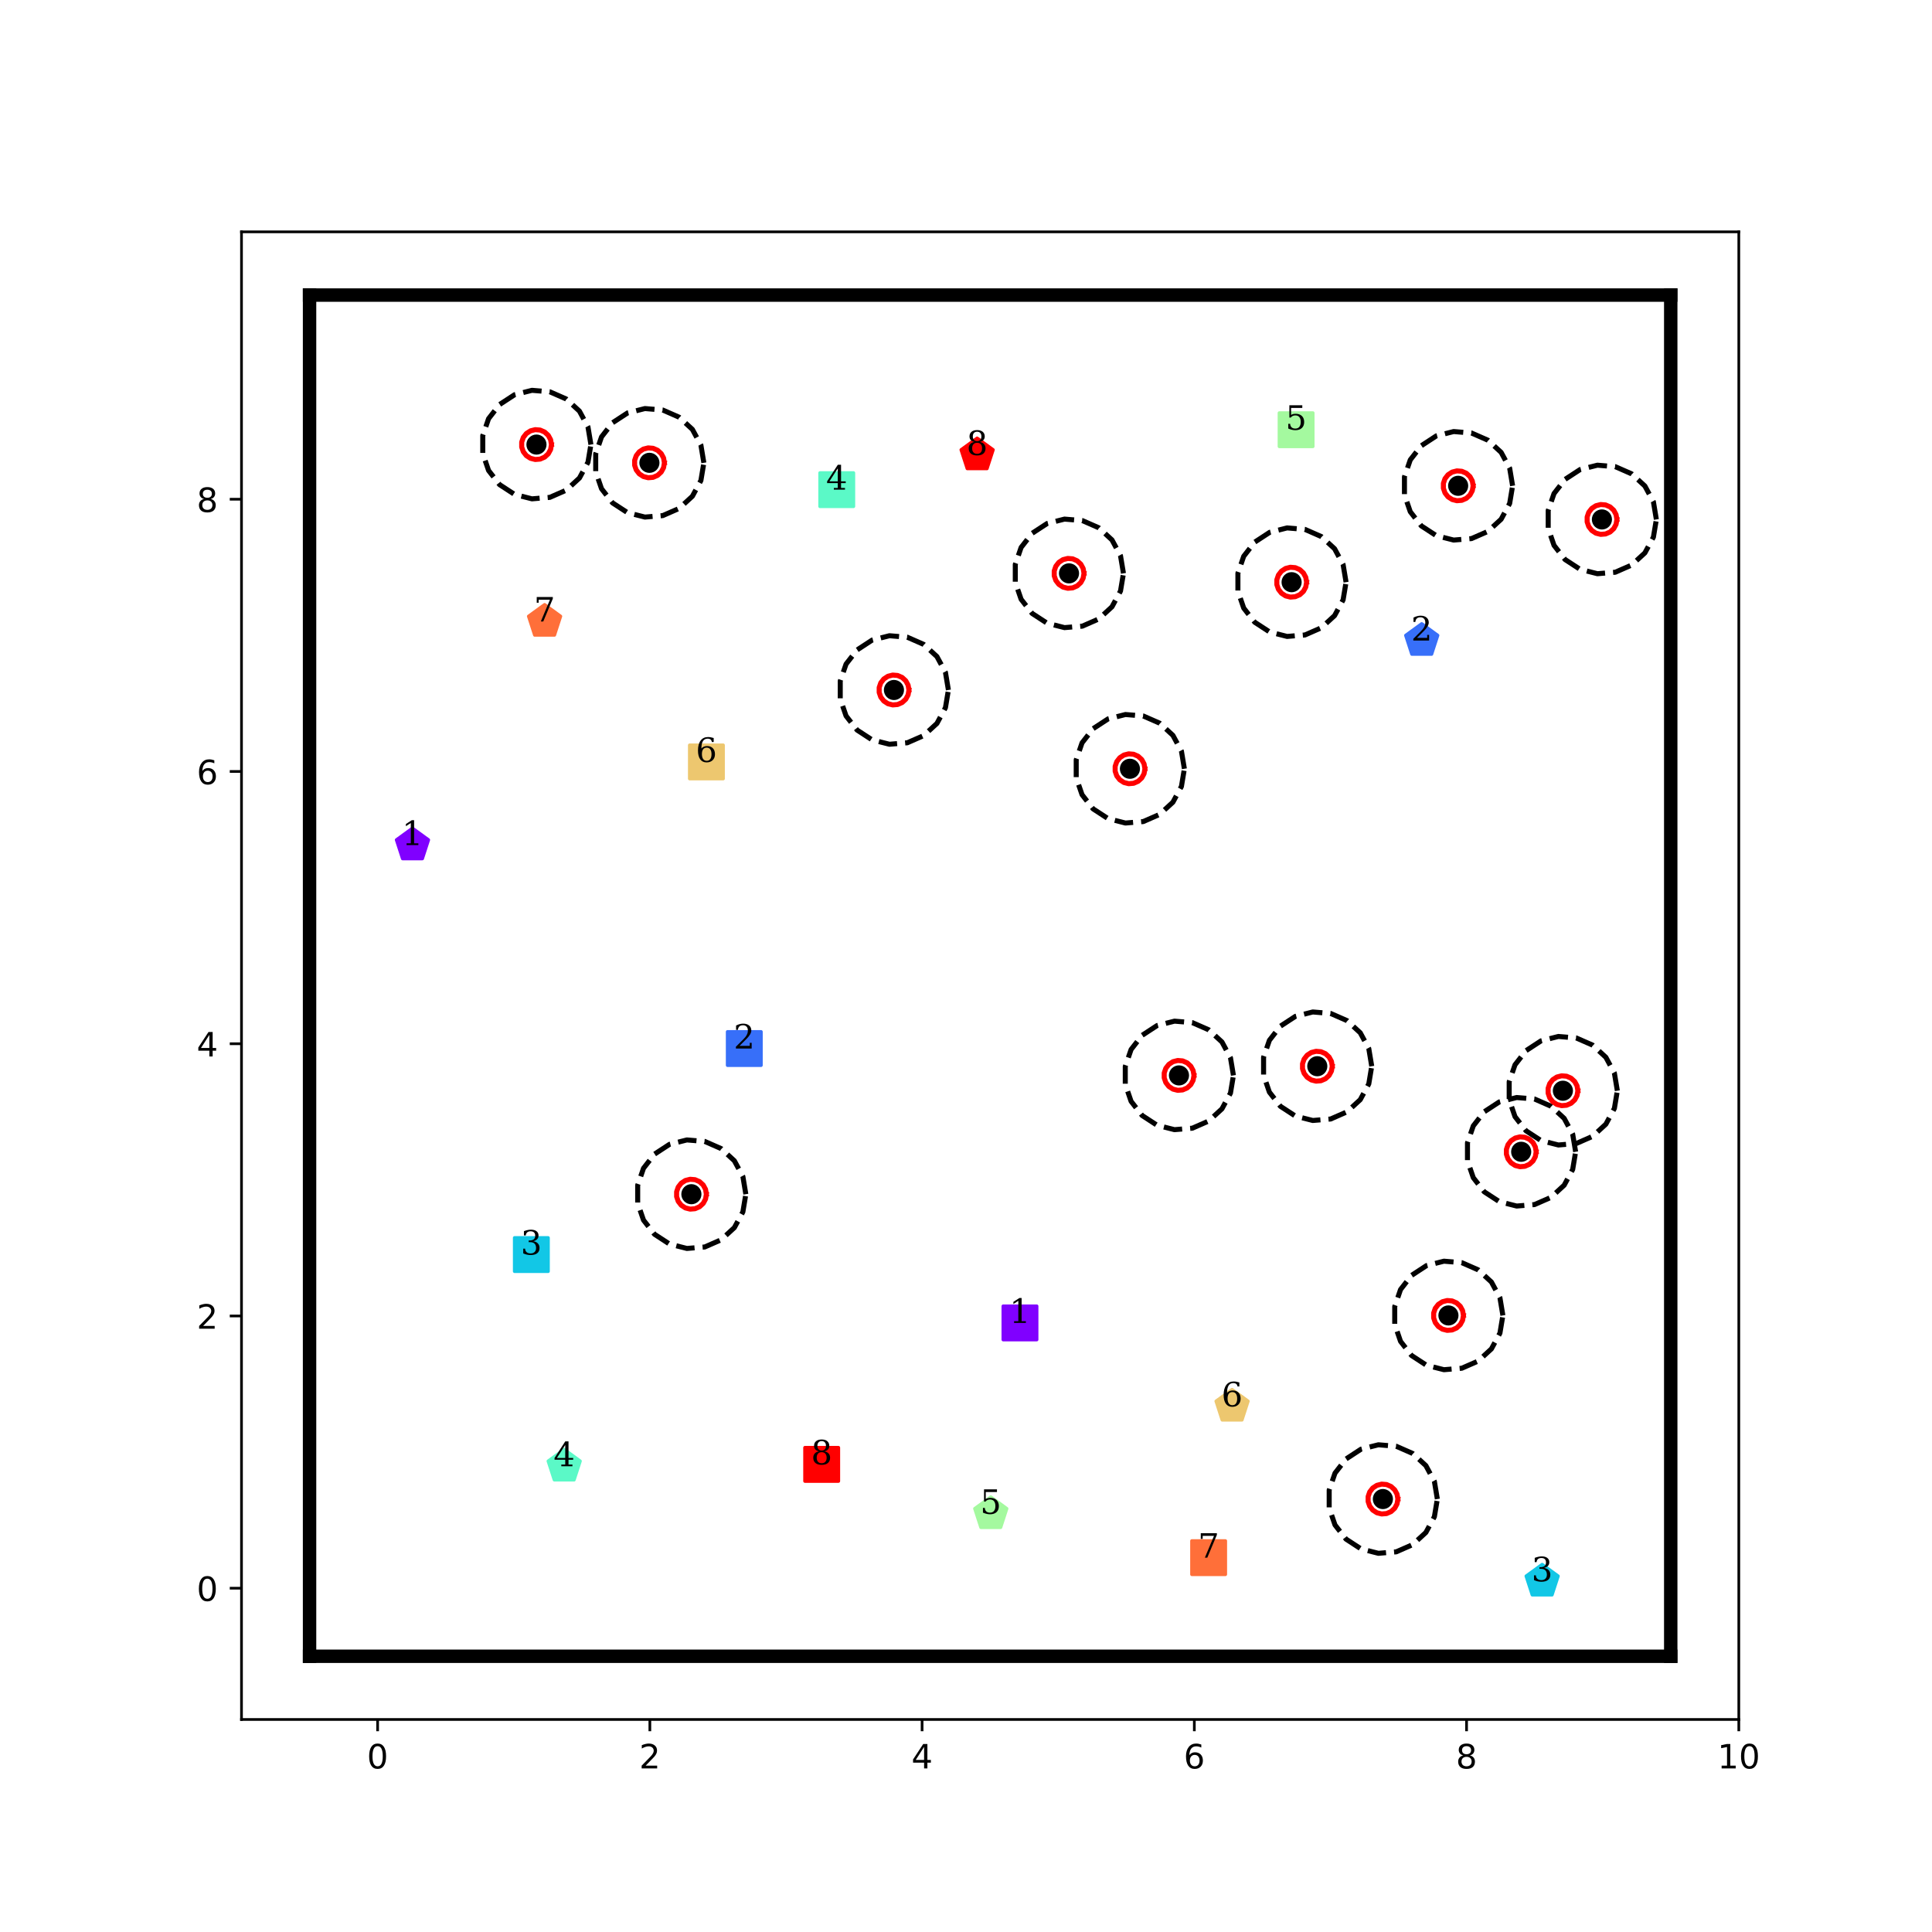 <?xml version="1.0" encoding="utf-8" standalone="no"?>
<!DOCTYPE svg PUBLIC "-//W3C//DTD SVG 1.1//EN"
  "http://www.w3.org/Graphics/SVG/1.1/DTD/svg11.dtd">
<!-- Created with matplotlib (http://matplotlib.org/) -->
<svg height="576pt" version="1.1" viewBox="0 0 576 576" width="576pt" xmlns="http://www.w3.org/2000/svg" xmlns:xlink="http://www.w3.org/1999/xlink">
 <defs>
  <style type="text/css">
*{stroke-linecap:butt;stroke-linejoin:round;}
  </style>
 </defs>
 <g id="figure_1">
  <g id="patch_1">
   <path d="M 0 576 
L 576 576 
L 576 0 
L 0 0 
z
" style="fill:#ffffff;"/>
  </g>
  <g id="axes_1">
   <g id="patch_2">
    <path d="M 72 512.64 
L 518.4 512.64 
L 518.4 69.12 
L 72 69.12 
z
" style="fill:#ffffff;"/>
   </g>
   <g id="matplotlib.axis_1">
    <g id="xtick_1">
     <g id="line2d_1">
      <defs>
       <path d="M 0 0 
L 0 3.5 
" id="m076bc00a30" style="stroke:#000000;stroke-width:0.8;"/>
      </defs>
      <g>
       <use style="stroke:#000000;stroke-width:0.8;" x="112.582" xlink:href="#m076bc00a30" y="512.64"/>
      </g>
     </g>
     <g id="text_1">
      <!-- 0 -->
      <defs>
       <path d="M 31.781 66.406 
Q 24.172 66.406 20.328 58.906 
Q 16.5 51.422 16.5 36.375 
Q 16.5 21.391 20.328 13.891 
Q 24.172 6.391 31.781 6.391 
Q 39.453 6.391 43.281 13.891 
Q 47.125 21.391 47.125 36.375 
Q 47.125 51.422 43.281 58.906 
Q 39.453 66.406 31.781 66.406 
z
M 31.781 74.219 
Q 44.047 74.219 50.516 64.516 
Q 56.984 54.828 56.984 36.375 
Q 56.984 17.969 50.516 8.266 
Q 44.047 -1.422 31.781 -1.422 
Q 19.531 -1.422 13.062 8.266 
Q 6.594 17.969 6.594 36.375 
Q 6.594 54.828 13.062 64.516 
Q 19.531 74.219 31.781 74.219 
z
" id="DejaVuSans-30"/>
      </defs>
      <g transform="translate(109.401 527.238)scale(0.1 -0.1)">
       <use xlink:href="#DejaVuSans-30"/>
      </g>
     </g>
    </g>
    <g id="xtick_2">
     <g id="line2d_2">
      <g>
       <use style="stroke:#000000;stroke-width:0.8;" x="193.745" xlink:href="#m076bc00a30" y="512.64"/>
      </g>
     </g>
     <g id="text_2">
      <!-- 2 -->
      <defs>
       <path d="M 19.188 8.297 
L 53.609 8.297 
L 53.609 0 
L 7.328 0 
L 7.328 8.297 
Q 12.938 14.109 22.625 23.891 
Q 32.328 33.688 34.812 36.531 
Q 39.547 41.844 41.422 45.531 
Q 43.312 49.219 43.312 52.781 
Q 43.312 58.594 39.234 62.25 
Q 35.156 65.922 28.609 65.922 
Q 23.969 65.922 18.812 64.312 
Q 13.672 62.703 7.812 59.422 
L 7.812 69.391 
Q 13.766 71.781 18.938 73 
Q 24.125 74.219 28.422 74.219 
Q 39.75 74.219 46.484 68.547 
Q 53.219 62.891 53.219 53.422 
Q 53.219 48.922 51.531 44.891 
Q 49.859 40.875 45.406 35.406 
Q 44.188 33.984 37.641 27.219 
Q 31.109 20.453 19.188 8.297 
z
" id="DejaVuSans-32"/>
      </defs>
      <g transform="translate(190.564 527.238)scale(0.1 -0.1)">
       <use xlink:href="#DejaVuSans-32"/>
      </g>
     </g>
    </g>
    <g id="xtick_3">
     <g id="line2d_3">
      <g>
       <use style="stroke:#000000;stroke-width:0.8;" x="274.909" xlink:href="#m076bc00a30" y="512.64"/>
      </g>
     </g>
     <g id="text_3">
      <!-- 4 -->
      <defs>
       <path d="M 37.797 64.312 
L 12.891 25.391 
L 37.797 25.391 
z
M 35.203 72.906 
L 47.609 72.906 
L 47.609 25.391 
L 58.016 25.391 
L 58.016 17.188 
L 47.609 17.188 
L 47.609 0 
L 37.797 0 
L 37.797 17.188 
L 4.891 17.188 
L 4.891 26.703 
z
" id="DejaVuSans-34"/>
      </defs>
      <g transform="translate(271.728 527.238)scale(0.1 -0.1)">
       <use xlink:href="#DejaVuSans-34"/>
      </g>
     </g>
    </g>
    <g id="xtick_4">
     <g id="line2d_4">
      <g>
       <use style="stroke:#000000;stroke-width:0.8;" x="356.073" xlink:href="#m076bc00a30" y="512.64"/>
      </g>
     </g>
     <g id="text_4">
      <!-- 6 -->
      <defs>
       <path d="M 33.016 40.375 
Q 26.375 40.375 22.484 35.828 
Q 18.609 31.297 18.609 23.391 
Q 18.609 15.531 22.484 10.953 
Q 26.375 6.391 33.016 6.391 
Q 39.656 6.391 43.531 10.953 
Q 47.406 15.531 47.406 23.391 
Q 47.406 31.297 43.531 35.828 
Q 39.656 40.375 33.016 40.375 
z
M 52.594 71.297 
L 52.594 62.312 
Q 48.875 64.062 45.094 64.984 
Q 41.312 65.922 37.594 65.922 
Q 27.828 65.922 22.672 59.328 
Q 17.531 52.734 16.797 39.406 
Q 19.672 43.656 24.016 45.922 
Q 28.375 48.188 33.594 48.188 
Q 44.578 48.188 50.953 41.516 
Q 57.328 34.859 57.328 23.391 
Q 57.328 12.156 50.688 5.359 
Q 44.047 -1.422 33.016 -1.422 
Q 20.359 -1.422 13.672 8.266 
Q 6.984 17.969 6.984 36.375 
Q 6.984 53.656 15.188 63.938 
Q 23.391 74.219 37.203 74.219 
Q 40.922 74.219 44.703 73.484 
Q 48.484 72.75 52.594 71.297 
z
" id="DejaVuSans-36"/>
      </defs>
      <g transform="translate(352.891 527.238)scale(0.1 -0.1)">
       <use xlink:href="#DejaVuSans-36"/>
      </g>
     </g>
    </g>
    <g id="xtick_5">
     <g id="line2d_5">
      <g>
       <use style="stroke:#000000;stroke-width:0.8;" x="437.236" xlink:href="#m076bc00a30" y="512.64"/>
      </g>
     </g>
     <g id="text_5">
      <!-- 8 -->
      <defs>
       <path d="M 31.781 34.625 
Q 24.75 34.625 20.719 30.859 
Q 16.703 27.094 16.703 20.516 
Q 16.703 13.922 20.719 10.156 
Q 24.75 6.391 31.781 6.391 
Q 38.812 6.391 42.859 10.172 
Q 46.922 13.969 46.922 20.516 
Q 46.922 27.094 42.891 30.859 
Q 38.875 34.625 31.781 34.625 
z
M 21.922 38.812 
Q 15.578 40.375 12.031 44.719 
Q 8.5 49.078 8.5 55.328 
Q 8.5 64.062 14.719 69.141 
Q 20.953 74.219 31.781 74.219 
Q 42.672 74.219 48.875 69.141 
Q 55.078 64.062 55.078 55.328 
Q 55.078 49.078 51.531 44.719 
Q 48 40.375 41.703 38.812 
Q 48.828 37.156 52.797 32.312 
Q 56.781 27.484 56.781 20.516 
Q 56.781 9.906 50.312 4.234 
Q 43.844 -1.422 31.781 -1.422 
Q 19.734 -1.422 13.25 4.234 
Q 6.781 9.906 6.781 20.516 
Q 6.781 27.484 10.781 32.312 
Q 14.797 37.156 21.922 38.812 
z
M 18.312 54.391 
Q 18.312 48.734 21.844 45.562 
Q 25.391 42.391 31.781 42.391 
Q 38.141 42.391 41.719 45.562 
Q 45.312 48.734 45.312 54.391 
Q 45.312 60.062 41.719 63.234 
Q 38.141 66.406 31.781 66.406 
Q 25.391 66.406 21.844 63.234 
Q 18.312 60.062 18.312 54.391 
z
" id="DejaVuSans-38"/>
      </defs>
      <g transform="translate(434.055 527.238)scale(0.1 -0.1)">
       <use xlink:href="#DejaVuSans-38"/>
      </g>
     </g>
    </g>
    <g id="xtick_6">
     <g id="line2d_6">
      <g>
       <use style="stroke:#000000;stroke-width:0.8;" x="518.4" xlink:href="#m076bc00a30" y="512.64"/>
      </g>
     </g>
     <g id="text_6">
      <!-- 10 -->
      <defs>
       <path d="M 12.406 8.297 
L 28.516 8.297 
L 28.516 63.922 
L 10.984 60.406 
L 10.984 69.391 
L 28.422 72.906 
L 38.281 72.906 
L 38.281 8.297 
L 54.391 8.297 
L 54.391 0 
L 12.406 0 
z
" id="DejaVuSans-31"/>
      </defs>
      <g transform="translate(512.038 527.238)scale(0.1 -0.1)">
       <use xlink:href="#DejaVuSans-31"/>
       <use x="63.623" xlink:href="#DejaVuSans-30"/>
      </g>
     </g>
    </g>
   </g>
   <g id="matplotlib.axis_2">
    <g id="ytick_1">
     <g id="line2d_7">
      <defs>
       <path d="M 0 0 
L -3.5 0 
" id="m7644bf1512" style="stroke:#000000;stroke-width:0.8;"/>
      </defs>
      <g>
       <use style="stroke:#000000;stroke-width:0.8;" x="72" xlink:href="#m7644bf1512" y="473.498"/>
      </g>
     </g>
     <g id="text_7">
      <!-- 0 -->
      <g transform="translate(58.638 477.297)scale(0.1 -0.1)">
       <use xlink:href="#DejaVuSans-30"/>
      </g>
     </g>
    </g>
    <g id="ytick_2">
     <g id="line2d_8">
      <g>
       <use style="stroke:#000000;stroke-width:0.8;" x="72" xlink:href="#m7644bf1512" y="392.335"/>
      </g>
     </g>
     <g id="text_8">
      <!-- 2 -->
      <g transform="translate(58.638 396.134)scale(0.1 -0.1)">
       <use xlink:href="#DejaVuSans-32"/>
      </g>
     </g>
    </g>
    <g id="ytick_3">
     <g id="line2d_9">
      <g>
       <use style="stroke:#000000;stroke-width:0.8;" x="72" xlink:href="#m7644bf1512" y="311.171"/>
      </g>
     </g>
     <g id="text_9">
      <!-- 4 -->
      <g transform="translate(58.638 314.97)scale(0.1 -0.1)">
       <use xlink:href="#DejaVuSans-34"/>
      </g>
     </g>
    </g>
    <g id="ytick_4">
     <g id="line2d_10">
      <g>
       <use style="stroke:#000000;stroke-width:0.8;" x="72" xlink:href="#m7644bf1512" y="230.007"/>
      </g>
     </g>
     <g id="text_10">
      <!-- 6 -->
      <g transform="translate(58.638 233.806)scale(0.1 -0.1)">
       <use xlink:href="#DejaVuSans-36"/>
      </g>
     </g>
    </g>
    <g id="ytick_5">
     <g id="line2d_11">
      <g>
       <use style="stroke:#000000;stroke-width:0.8;" x="72" xlink:href="#m7644bf1512" y="148.844"/>
      </g>
     </g>
     <g id="text_11">
      <!-- 8 -->
      <g transform="translate(58.638 152.643)scale(0.1 -0.1)">
       <use xlink:href="#DejaVuSans-38"/>
      </g>
     </g>
    </g>
   </g>
   <g id="line2d_12">
    <path clip-path="url(#pe0f5259675)" d="M 304.09 394.409 
" style="fill:none;stroke:#1f77b4;stroke-linecap:square;stroke-width:1.5;"/>
    <defs>
     <path d="M -5 5 
L 5 5 
L 5 -5 
L -5 -5 
z
" id="m7e6aef000f" style="stroke:#8000ff;stroke-linejoin:miter;"/>
    </defs>
    <g clip-path="url(#pe0f5259675)">
     <use style="fill:#8000ff;stroke:#8000ff;stroke-linejoin:miter;" x="304.09" xlink:href="#m7e6aef000f" y="394.409"/>
    </g>
   </g>
   <g id="line2d_13">
    <path clip-path="url(#pe0f5259675)" d="M 122.971 251.946 
" style="fill:none;stroke:#ff7f0e;stroke-linecap:square;stroke-width:1.5;"/>
    <defs>
     <path d="M 0 -5 
L -4.755 -1.545 
L -2.939 4.045 
L 2.939 4.045 
L 4.755 -1.545 
z
" id="ma0d1ad2df5" style="stroke:#8000ff;stroke-linejoin:miter;"/>
    </defs>
    <g clip-path="url(#pe0f5259675)">
     <use style="fill:#8000ff;stroke:#8000ff;stroke-linejoin:miter;" x="122.971" xlink:href="#ma0d1ad2df5" y="251.946"/>
    </g>
   </g>
   <g id="line2d_14">
    <path clip-path="url(#pe0f5259675)" d="M 221.9 312.604 
" style="fill:none;stroke:#2ca02c;stroke-linecap:square;stroke-width:1.5;"/>
    <defs>
     <path d="M -5 5 
L 5 5 
L 5 -5 
L -5 -5 
z
" id="m7c72f62b12" style="stroke:#376ff9;stroke-linejoin:miter;"/>
    </defs>
    <g clip-path="url(#pe0f5259675)">
     <use style="fill:#376ff9;stroke:#376ff9;stroke-linejoin:miter;" x="221.9" xlink:href="#m7c72f62b12" y="312.604"/>
    </g>
   </g>
   <g id="line2d_15">
    <path clip-path="url(#pe0f5259675)" d="M 423.867 190.978 
" style="fill:none;stroke:#d62728;stroke-linecap:square;stroke-width:1.5;"/>
    <defs>
     <path d="M 0 -5 
L -4.755 -1.545 
L -2.939 4.045 
L 2.939 4.045 
L 4.755 -1.545 
z
" id="m70124fd6a1" style="stroke:#376ff9;stroke-linejoin:miter;"/>
    </defs>
    <g clip-path="url(#pe0f5259675)">
     <use style="fill:#376ff9;stroke:#376ff9;stroke-linejoin:miter;" x="423.867" xlink:href="#m70124fd6a1" y="190.978"/>
    </g>
   </g>
   <g id="line2d_16">
    <path clip-path="url(#pe0f5259675)" d="M 158.415 374.033 
" style="fill:none;stroke:#9467bd;stroke-linecap:square;stroke-width:1.5;"/>
    <defs>
     <path d="M -5 5 
L 5 5 
L 5 -5 
L -5 -5 
z
" id="m6421fecf47" style="stroke:#12c7e6;stroke-linejoin:miter;"/>
    </defs>
    <g clip-path="url(#pe0f5259675)">
     <use style="fill:#12c7e6;stroke:#12c7e6;stroke-linejoin:miter;" x="158.415" xlink:href="#m6421fecf47" y="374.033"/>
    </g>
   </g>
   <g id="line2d_17">
    <path clip-path="url(#pe0f5259675)" d="M 459.769 471.436 
" style="fill:none;stroke:#8c564b;stroke-linecap:square;stroke-width:1.5;"/>
    <defs>
     <path d="M 0 -5 
L -4.755 -1.545 
L -2.939 4.045 
L 2.939 4.045 
L 4.755 -1.545 
z
" id="mf4d1dfbc60" style="stroke:#12c7e6;stroke-linejoin:miter;"/>
    </defs>
    <g clip-path="url(#pe0f5259675)">
     <use style="fill:#12c7e6;stroke:#12c7e6;stroke-linejoin:miter;" x="459.769" xlink:href="#mf4d1dfbc60" y="471.436"/>
    </g>
   </g>
   <g id="line2d_18">
    <path clip-path="url(#pe0f5259675)" d="M 249.464 145.985 
" style="fill:none;stroke:#e377c2;stroke-linecap:square;stroke-width:1.5;"/>
    <defs>
     <path d="M -5 5 
L 5 5 
L 5 -5 
L -5 -5 
z
" id="mee3e2f45ff" style="stroke:#5bf9c7;stroke-linejoin:miter;"/>
    </defs>
    <g clip-path="url(#pe0f5259675)">
     <use style="fill:#5bf9c7;stroke:#5bf9c7;stroke-linejoin:miter;" x="249.464" xlink:href="#mee3e2f45ff" y="145.985"/>
    </g>
   </g>
   <g id="line2d_19">
    <path clip-path="url(#pe0f5259675)" d="M 168.207 437.15 
" style="fill:none;stroke:#7f7f7f;stroke-linecap:square;stroke-width:1.5;"/>
    <defs>
     <path d="M 0 -5 
L -4.755 -1.545 
L -2.939 4.045 
L 2.939 4.045 
L 4.755 -1.545 
z
" id="m1badfa4547" style="stroke:#5bf9c7;stroke-linejoin:miter;"/>
    </defs>
    <g clip-path="url(#pe0f5259675)">
     <use style="fill:#5bf9c7;stroke:#5bf9c7;stroke-linejoin:miter;" x="168.207" xlink:href="#m1badfa4547" y="437.15"/>
    </g>
   </g>
   <g id="line2d_20">
    <path clip-path="url(#pe0f5259675)" d="M 386.413 128.114 
" style="fill:none;stroke:#bcbd22;stroke-linecap:square;stroke-width:1.5;"/>
    <defs>
     <path d="M -5 5 
L 5 5 
L 5 -5 
L -5 -5 
z
" id="mae6beb0c0d" style="stroke:#a4f99f;stroke-linejoin:miter;"/>
    </defs>
    <g clip-path="url(#pe0f5259675)">
     <use style="fill:#a4f99f;stroke:#a4f99f;stroke-linejoin:miter;" x="386.413" xlink:href="#mae6beb0c0d" y="128.114"/>
    </g>
   </g>
   <g id="line2d_21">
    <path clip-path="url(#pe0f5259675)" d="M 295.386 451.318 
" style="fill:none;stroke:#17becf;stroke-linecap:square;stroke-width:1.5;"/>
    <defs>
     <path d="M 0 -5 
L -4.755 -1.545 
L -2.939 4.045 
L 2.939 4.045 
L 4.755 -1.545 
z
" id="m3a2c0dcddb" style="stroke:#a4f99f;stroke-linejoin:miter;"/>
    </defs>
    <g clip-path="url(#pe0f5259675)">
     <use style="fill:#a4f99f;stroke:#a4f99f;stroke-linejoin:miter;" x="295.386" xlink:href="#m3a2c0dcddb" y="451.318"/>
    </g>
   </g>
   <g id="line2d_22">
    <path clip-path="url(#pe0f5259675)" d="M 210.608 227.159 
" style="fill:none;stroke:#1f77b4;stroke-linecap:square;stroke-width:1.5;"/>
    <defs>
     <path d="M -5 5 
L 5 5 
L 5 -5 
L -5 -5 
z
" id="m50392fd33b" style="stroke:#edc76f;stroke-linejoin:miter;"/>
    </defs>
    <g clip-path="url(#pe0f5259675)">
     <use style="fill:#edc76f;stroke:#edc76f;stroke-linejoin:miter;" x="210.608" xlink:href="#m50392fd33b" y="227.159"/>
    </g>
   </g>
   <g id="line2d_23">
    <path clip-path="url(#pe0f5259675)" d="M 367.326 419.287 
" style="fill:none;stroke:#ff7f0e;stroke-linecap:square;stroke-width:1.5;"/>
    <defs>
     <path d="M 0 -5 
L -4.755 -1.545 
L -2.939 4.045 
L 2.939 4.045 
L 4.755 -1.545 
z
" id="mb7b6a057cb" style="stroke:#edc76f;stroke-linejoin:miter;"/>
    </defs>
    <g clip-path="url(#pe0f5259675)">
     <use style="fill:#edc76f;stroke:#edc76f;stroke-linejoin:miter;" x="367.326" xlink:href="#mb7b6a057cb" y="419.287"/>
    </g>
   </g>
   <g id="line2d_24">
    <path clip-path="url(#pe0f5259675)" d="M 360.337 464.392 
" style="fill:none;stroke:#2ca02c;stroke-linecap:square;stroke-width:1.5;"/>
    <defs>
     <path d="M -5 5 
L 5 5 
L 5 -5 
L -5 -5 
z
" id="m88966ee2c7" style="stroke:#ff6f39;stroke-linejoin:miter;"/>
    </defs>
    <g clip-path="url(#pe0f5259675)">
     <use style="fill:#ff6f39;stroke:#ff6f39;stroke-linejoin:miter;" x="360.337" xlink:href="#m88966ee2c7" y="464.392"/>
    </g>
   </g>
   <g id="line2d_25">
    <path clip-path="url(#pe0f5259675)" d="M 162.36 185.281 
" style="fill:none;stroke:#d62728;stroke-linecap:square;stroke-width:1.5;"/>
    <defs>
     <path d="M 0 -5 
L -4.755 -1.545 
L -2.939 4.045 
L 2.939 4.045 
L 4.755 -1.545 
z
" id="ma1c4a56273" style="stroke:#ff6f39;stroke-linejoin:miter;"/>
    </defs>
    <g clip-path="url(#pe0f5259675)">
     <use style="fill:#ff6f39;stroke:#ff6f39;stroke-linejoin:miter;" x="162.36" xlink:href="#ma1c4a56273" y="185.281"/>
    </g>
   </g>
   <g id="line2d_26">
    <path clip-path="url(#pe0f5259675)" d="M 244.974 436.584 
" style="fill:none;stroke:#9467bd;stroke-linecap:square;stroke-width:1.5;"/>
    <defs>
     <path d="M -5 5 
L 5 5 
L 5 -5 
L -5 -5 
z
" id="m36eb049444" style="stroke:#ff0000;stroke-linejoin:miter;"/>
    </defs>
    <g clip-path="url(#pe0f5259675)">
     <use style="fill:#ff0000;stroke:#ff0000;stroke-linejoin:miter;" x="244.974" xlink:href="#m36eb049444" y="436.584"/>
    </g>
   </g>
   <g id="line2d_27">
    <path clip-path="url(#pe0f5259675)" d="M 291.316 135.647 
" style="fill:none;stroke:#8c564b;stroke-linecap:square;stroke-width:1.5;"/>
    <defs>
     <path d="M 0 -5 
L -4.755 -1.545 
L -2.939 4.045 
L 2.939 4.045 
L 4.755 -1.545 
z
" id="m267ed1447b" style="stroke:#ff0000;stroke-linejoin:miter;"/>
    </defs>
    <g clip-path="url(#pe0f5259675)">
     <use style="fill:#ff0000;stroke:#ff0000;stroke-linejoin:miter;" x="291.316" xlink:href="#m267ed1447b" y="135.647"/>
    </g>
   </g>
   <g id="line2d_28">
    <defs>
     <path d="M 0 2.5 
C 0.663 2.5 1.299 2.237 1.768 1.768 
C 2.237 1.299 2.5 0.663 2.5 0 
C 2.5 -0.663 2.237 -1.299 1.768 -1.768 
C 1.299 -2.237 0.663 -2.5 0 -2.5 
C -0.663 -2.5 -1.299 -2.237 -1.768 -1.768 
C -2.237 -1.299 -2.5 -0.663 -2.5 0 
C -2.5 0.663 -2.237 1.299 -1.768 1.768 
C -1.299 2.237 -0.663 2.5 0 2.5 
z
" id="me37f3eaf95" style="stroke:#000000;"/>
    </defs>
    <g clip-path="url(#pe0f5259675)">
     <use style="stroke:#000000;" x="477.589" xlink:href="#me37f3eaf95" y="154.867"/>
     <use style="stroke:#000000;" x="412.29" xlink:href="#me37f3eaf95" y="446.921"/>
     <use style="stroke:#000000;" x="453.52" xlink:href="#me37f3eaf95" y="343.389"/>
     <use style="stroke:#000000;" x="318.709" xlink:href="#me37f3eaf95" y="170.94"/>
     <use style="stroke:#000000;" x="206.128" xlink:href="#me37f3eaf95" y="356.034"/>
     <use style="stroke:#000000;" x="193.613" xlink:href="#me37f3eaf95" y="137.982"/>
     <use style="stroke:#000000;" x="465.955" xlink:href="#me37f3eaf95" y="325.187"/>
     <use style="stroke:#000000;" x="159.941" xlink:href="#me37f3eaf95" y="132.545"/>
     <use style="stroke:#000000;" x="351.497" xlink:href="#me37f3eaf95" y="320.619"/>
     <use style="stroke:#000000;" x="266.52" xlink:href="#me37f3eaf95" y="205.712"/>
     <use style="stroke:#000000;" x="336.873" xlink:href="#me37f3eaf95" y="229.199"/>
     <use style="stroke:#000000;" x="431.832" xlink:href="#me37f3eaf95" y="392.183"/>
     <use style="stroke:#000000;" x="385.076" xlink:href="#me37f3eaf95" y="173.569"/>
     <use style="stroke:#000000;" x="392.73" xlink:href="#me37f3eaf95" y="317.881"/>
     <use style="stroke:#000000;" x="434.73" xlink:href="#me37f3eaf95" y="144.835"/>
    </g>
   </g>
   <g id="line2d_29">
    <path clip-path="url(#pe0f5259675)" d="M 493.822 154.867 
L 492.942 149.596 
L 490.399 144.896 
L 486.468 141.277 
L 481.574 139.131 
L 476.249 138.69 
L 471.069 140.001 
L 466.595 142.924 
L 463.313 147.141 
L 461.578 152.195 
L 461.578 157.539 
L 463.313 162.593 
L 466.595 166.81 
L 471.069 169.732 
L 476.249 171.044 
L 481.574 170.603 
L 486.468 168.456 
L 490.399 164.837 
L 492.942 160.138 
L 493.822 154.867 
" style="fill:none;stroke:#000000;stroke-dasharray:5.55,2.4;stroke-dashoffset:0;stroke-width:1.5;"/>
   </g>
   <g id="line2d_30">
    <path clip-path="url(#pe0f5259675)" d="M 482.053 154.867 
L 481.811 153.417 
L 481.112 152.125 
L 480.031 151.13 
L 478.685 150.539 
L 477.221 150.418 
L 475.796 150.779 
L 474.566 151.583 
L 473.663 152.742 
L 473.186 154.132 
L 473.186 155.602 
L 473.663 156.991 
L 474.566 158.151 
L 475.796 158.955 
L 477.221 159.316 
L 478.685 159.194 
L 480.031 158.604 
L 481.112 157.609 
L 481.811 156.316 
L 482.053 154.867 
" style="fill:none;stroke:#ff0000;stroke-linecap:square;stroke-width:1.5;"/>
   </g>
   <g id="line2d_31">
    <path clip-path="url(#pe0f5259675)" d="M 428.523 446.921 
L 427.643 441.65 
L 425.1 436.95 
L 421.169 433.331 
L 416.275 431.185 
L 410.95 430.743 
L 405.769 432.055 
L 401.296 434.978 
L 398.014 439.195 
L 396.279 444.249 
L 396.279 449.593 
L 398.014 454.647 
L 401.296 458.863 
L 405.769 461.786 
L 410.95 463.098 
L 416.275 462.657 
L 421.169 460.51 
L 425.1 456.891 
L 427.643 452.191 
L 428.523 446.921 
" style="fill:none;stroke:#000000;stroke-dasharray:5.55,2.4;stroke-dashoffset:0;stroke-width:1.5;"/>
   </g>
   <g id="line2d_32">
    <path clip-path="url(#pe0f5259675)" d="M 416.754 446.921 
L 416.512 445.471 
L 415.813 444.179 
L 414.732 443.184 
L 413.386 442.593 
L 411.921 442.472 
L 410.497 442.833 
L 409.267 443.636 
L 408.364 444.796 
L 407.887 446.186 
L 407.887 447.655 
L 408.364 449.045 
L 409.267 450.205 
L 410.497 451.009 
L 411.921 451.369 
L 413.386 451.248 
L 414.732 450.658 
L 415.813 449.663 
L 416.512 448.37 
L 416.754 446.921 
" style="fill:none;stroke:#ff0000;stroke-linecap:square;stroke-width:1.5;"/>
   </g>
   <g id="line2d_33">
    <path clip-path="url(#pe0f5259675)" d="M 469.753 343.389 
L 468.873 338.119 
L 466.33 333.419 
L 462.399 329.8 
L 457.505 327.653 
L 452.18 327.212 
L 446.999 328.524 
L 442.526 331.447 
L 439.244 335.663 
L 437.509 340.718 
L 437.509 346.061 
L 439.244 351.115 
L 442.526 355.332 
L 446.999 358.255 
L 452.18 359.567 
L 457.505 359.125 
L 462.399 356.979 
L 466.33 353.36 
L 468.873 348.66 
L 469.753 343.389 
" style="fill:none;stroke:#000000;stroke-dasharray:5.55,2.4;stroke-dashoffset:0;stroke-width:1.5;"/>
   </g>
   <g id="line2d_34">
    <path clip-path="url(#pe0f5259675)" d="M 457.984 343.389 
L 457.742 341.94 
L 457.043 340.648 
L 455.962 339.652 
L 454.616 339.062 
L 453.151 338.941 
L 451.727 339.301 
L 450.497 340.105 
L 449.594 341.265 
L 449.117 342.655 
L 449.117 344.124 
L 449.594 345.514 
L 450.497 346.674 
L 451.727 347.477 
L 453.151 347.838 
L 454.616 347.717 
L 455.962 347.126 
L 457.043 346.131 
L 457.742 344.839 
L 457.984 343.389 
" style="fill:none;stroke:#ff0000;stroke-linecap:square;stroke-width:1.5;"/>
   </g>
   <g id="line2d_35">
    <path clip-path="url(#pe0f5259675)" d="M 334.942 170.94 
L 334.062 165.669 
L 331.519 160.969 
L 327.587 157.35 
L 322.694 155.204 
L 317.368 154.762 
L 312.188 156.074 
L 307.715 158.997 
L 304.433 163.214 
L 302.697 168.268 
L 302.697 173.612 
L 304.433 178.666 
L 307.715 182.883 
L 312.188 185.805 
L 317.368 187.117 
L 322.694 186.676 
L 327.587 184.529 
L 331.519 180.91 
L 334.062 176.21 
L 334.942 170.94 
" style="fill:none;stroke:#000000;stroke-dasharray:5.55,2.4;stroke-dashoffset:0;stroke-width:1.5;"/>
   </g>
   <g id="line2d_36">
    <path clip-path="url(#pe0f5259675)" d="M 323.173 170.94 
L 322.931 169.49 
L 322.232 168.198 
L 321.15 167.203 
L 319.805 166.612 
L 318.34 166.491 
L 316.916 166.852 
L 315.685 167.655 
L 314.783 168.815 
L 314.306 170.205 
L 314.306 171.674 
L 314.783 173.064 
L 315.685 174.224 
L 316.916 175.028 
L 318.34 175.388 
L 319.805 175.267 
L 321.15 174.677 
L 322.232 173.682 
L 322.931 172.389 
L 323.173 170.94 
" style="fill:none;stroke:#ff0000;stroke-linecap:square;stroke-width:1.5;"/>
   </g>
   <g id="line2d_37">
    <path clip-path="url(#pe0f5259675)" d="M 222.361 356.034 
L 221.482 350.763 
L 218.938 346.064 
L 215.007 342.444 
L 210.113 340.298 
L 204.788 339.857 
L 199.608 341.168 
L 195.134 344.091 
L 191.852 348.308 
L 190.117 353.362 
L 190.117 358.706 
L 191.852 363.76 
L 195.134 367.977 
L 199.608 370.899 
L 204.788 372.211 
L 210.113 371.77 
L 215.007 369.623 
L 218.938 366.004 
L 221.482 361.305 
L 222.361 356.034 
" style="fill:none;stroke:#000000;stroke-dasharray:5.55,2.4;stroke-dashoffset:0;stroke-width:1.5;"/>
   </g>
   <g id="line2d_38">
    <path clip-path="url(#pe0f5259675)" d="M 210.592 356.034 
L 210.35 354.584 
L 209.651 353.292 
L 208.57 352.297 
L 207.224 351.707 
L 205.76 351.585 
L 204.335 351.946 
L 203.105 352.75 
L 202.202 353.909 
L 201.725 355.299 
L 201.725 356.769 
L 202.202 358.159 
L 203.105 359.318 
L 204.335 360.122 
L 205.76 360.483 
L 207.224 360.361 
L 208.57 359.771 
L 209.651 358.776 
L 210.35 357.483 
L 210.592 356.034 
" style="fill:none;stroke:#ff0000;stroke-linecap:square;stroke-width:1.5;"/>
   </g>
   <g id="line2d_39">
    <path clip-path="url(#pe0f5259675)" d="M 209.846 137.982 
L 208.966 132.711 
L 206.423 128.012 
L 202.492 124.393 
L 197.598 122.246 
L 192.273 121.805 
L 187.092 123.117 
L 182.619 126.039 
L 179.337 130.256 
L 177.602 135.31 
L 177.602 140.654 
L 179.337 145.708 
L 182.619 149.925 
L 187.092 152.848 
L 192.273 154.159 
L 197.598 153.718 
L 202.492 151.572 
L 206.423 147.952 
L 208.966 143.253 
L 209.846 137.982 
" style="fill:none;stroke:#000000;stroke-dasharray:5.55,2.4;stroke-dashoffset:0;stroke-width:1.5;"/>
   </g>
   <g id="line2d_40">
    <path clip-path="url(#pe0f5259675)" d="M 198.077 137.982 
L 197.835 136.533 
L 197.136 135.24 
L 196.055 134.245 
L 194.709 133.655 
L 193.244 133.533 
L 191.82 133.894 
L 190.59 134.698 
L 189.687 135.857 
L 189.21 137.247 
L 189.21 138.717 
L 189.687 140.107 
L 190.59 141.266 
L 191.82 142.07 
L 193.244 142.431 
L 194.709 142.31 
L 196.055 141.719 
L 197.136 140.724 
L 197.835 139.432 
L 198.077 137.982 
" style="fill:none;stroke:#ff0000;stroke-linecap:square;stroke-width:1.5;"/>
   </g>
   <g id="line2d_41">
    <path clip-path="url(#pe0f5259675)" d="M 482.188 325.187 
L 481.308 319.916 
L 478.765 315.216 
L 474.833 311.597 
L 469.94 309.451 
L 464.614 309.009 
L 459.434 310.321 
L 454.961 313.244 
L 451.679 317.461 
L 449.944 322.515 
L 449.944 327.858 
L 451.679 332.913 
L 454.961 337.129 
L 459.434 340.052 
L 464.614 341.364 
L 469.94 340.923 
L 474.833 338.776 
L 478.765 335.157 
L 481.308 330.457 
L 482.188 325.187 
" style="fill:none;stroke:#000000;stroke-dasharray:5.55,2.4;stroke-dashoffset:0;stroke-width:1.5;"/>
   </g>
   <g id="line2d_42">
    <path clip-path="url(#pe0f5259675)" d="M 470.419 325.187 
L 470.177 323.737 
L 469.478 322.445 
L 468.396 321.449 
L 467.051 320.859 
L 465.586 320.738 
L 464.162 321.099 
L 462.932 321.902 
L 462.029 323.062 
L 461.552 324.452 
L 461.552 325.921 
L 462.029 327.311 
L 462.932 328.471 
L 464.162 329.275 
L 465.586 329.635 
L 467.051 329.514 
L 468.396 328.924 
L 469.478 327.928 
L 470.177 326.636 
L 470.419 325.187 
" style="fill:none;stroke:#ff0000;stroke-linecap:square;stroke-width:1.5;"/>
   </g>
   <g id="line2d_43">
    <path clip-path="url(#pe0f5259675)" d="M 176.174 132.545 
L 175.294 127.275 
L 172.751 122.575 
L 168.82 118.956 
L 163.926 116.809 
L 158.601 116.368 
L 153.421 117.68 
L 148.947 120.602 
L 145.665 124.819 
L 143.93 129.873 
L 143.93 135.217 
L 145.665 140.271 
L 148.947 144.488 
L 153.421 147.411 
L 158.601 148.723 
L 163.926 148.281 
L 168.82 146.135 
L 172.751 142.516 
L 175.294 137.816 
L 176.174 132.545 
" style="fill:none;stroke:#000000;stroke-dasharray:5.55,2.4;stroke-dashoffset:0;stroke-width:1.5;"/>
   </g>
   <g id="line2d_44">
    <path clip-path="url(#pe0f5259675)" d="M 164.405 132.545 
L 164.163 131.096 
L 163.464 129.803 
L 162.383 128.808 
L 161.037 128.218 
L 159.573 128.097 
L 158.148 128.457 
L 156.918 129.261 
L 156.015 130.421 
L 155.538 131.811 
L 155.538 133.28 
L 156.015 134.67 
L 156.918 135.83 
L 158.148 136.633 
L 159.573 136.994 
L 161.037 136.873 
L 162.383 136.282 
L 163.464 135.287 
L 164.163 133.995 
L 164.405 132.545 
" style="fill:none;stroke:#ff0000;stroke-linecap:square;stroke-width:1.5;"/>
   </g>
   <g id="line2d_45">
    <path clip-path="url(#pe0f5259675)" d="M 367.73 320.619 
L 366.85 315.348 
L 364.307 310.649 
L 360.376 307.029 
L 355.482 304.883 
L 350.157 304.442 
L 344.977 305.753 
L 340.503 308.676 
L 337.221 312.893 
L 335.486 317.947 
L 335.486 323.291 
L 337.221 328.345 
L 340.503 332.562 
L 344.977 335.484 
L 350.157 336.796 
L 355.482 336.355 
L 360.376 334.208 
L 364.307 330.589 
L 366.85 325.89 
L 367.73 320.619 
" style="fill:none;stroke:#000000;stroke-dasharray:5.55,2.4;stroke-dashoffset:0;stroke-width:1.5;"/>
   </g>
   <g id="line2d_46">
    <path clip-path="url(#pe0f5259675)" d="M 355.961 320.619 
L 355.719 319.169 
L 355.02 317.877 
L 353.939 316.882 
L 352.593 316.291 
L 351.128 316.17 
L 349.704 316.531 
L 348.474 317.335 
L 347.571 318.494 
L 347.094 319.884 
L 347.094 321.354 
L 347.571 322.743 
L 348.474 323.903 
L 349.704 324.707 
L 351.128 325.068 
L 352.593 324.946 
L 353.939 324.356 
L 355.02 323.361 
L 355.719 322.068 
L 355.961 320.619 
" style="fill:none;stroke:#ff0000;stroke-linecap:square;stroke-width:1.5;"/>
   </g>
   <g id="line2d_47">
    <path clip-path="url(#pe0f5259675)" d="M 282.752 205.712 
L 281.873 200.441 
L 279.33 195.742 
L 275.398 192.123 
L 270.505 189.976 
L 265.179 189.535 
L 259.999 190.847 
L 255.526 193.769 
L 252.243 197.986 
L 250.508 203.04 
L 250.508 208.384 
L 252.243 213.438 
L 255.526 217.655 
L 259.999 220.578 
L 265.179 221.889 
L 270.505 221.448 
L 275.398 219.302 
L 279.33 215.682 
L 281.873 210.983 
L 282.752 205.712 
" style="fill:none;stroke:#000000;stroke-dasharray:5.55,2.4;stroke-dashoffset:0;stroke-width:1.5;"/>
   </g>
   <g id="line2d_48">
    <path clip-path="url(#pe0f5259675)" d="M 270.984 205.712 
L 270.742 204.263 
L 270.042 202.97 
L 268.961 201.975 
L 267.616 201.385 
L 266.151 201.263 
L 264.727 201.624 
L 263.496 202.428 
L 262.594 203.587 
L 262.117 204.977 
L 262.117 206.447 
L 262.594 207.837 
L 263.496 208.996 
L 264.727 209.8 
L 266.151 210.161 
L 267.616 210.04 
L 268.961 209.449 
L 270.042 208.454 
L 270.742 207.162 
L 270.984 205.712 
" style="fill:none;stroke:#ff0000;stroke-linecap:square;stroke-width:1.5;"/>
   </g>
   <g id="line2d_49">
    <path clip-path="url(#pe0f5259675)" d="M 353.106 229.199 
L 352.226 223.928 
L 349.683 219.229 
L 345.751 215.61 
L 340.858 213.463 
L 335.532 213.022 
L 330.352 214.334 
L 325.879 217.256 
L 322.597 221.473 
L 320.861 226.527 
L 320.861 231.871 
L 322.597 236.925 
L 325.879 241.142 
L 330.352 244.065 
L 335.532 245.376 
L 340.858 244.935 
L 345.751 242.789 
L 349.683 239.17 
L 352.226 234.47 
L 353.106 229.199 
" style="fill:none;stroke:#000000;stroke-dasharray:5.55,2.4;stroke-dashoffset:0;stroke-width:1.5;"/>
   </g>
   <g id="line2d_50">
    <path clip-path="url(#pe0f5259675)" d="M 341.337 229.199 
L 341.095 227.75 
L 340.396 226.457 
L 339.314 225.462 
L 337.969 224.872 
L 336.504 224.75 
L 335.08 225.111 
L 333.849 225.915 
L 332.947 227.075 
L 332.47 228.464 
L 332.47 229.934 
L 332.947 231.324 
L 333.849 232.483 
L 335.08 233.287 
L 336.504 233.648 
L 337.969 233.527 
L 339.314 232.936 
L 340.396 231.941 
L 341.095 230.649 
L 341.337 229.199 
" style="fill:none;stroke:#ff0000;stroke-linecap:square;stroke-width:1.5;"/>
   </g>
   <g id="line2d_51">
    <path clip-path="url(#pe0f5259675)" d="M 448.065 392.183 
L 447.185 386.912 
L 444.642 382.213 
L 440.711 378.593 
L 435.817 376.447 
L 430.492 376.006 
L 425.312 377.317 
L 420.838 380.24 
L 417.556 384.457 
L 415.821 389.511 
L 415.821 394.855 
L 417.556 399.909 
L 420.838 404.126 
L 425.312 407.048 
L 430.492 408.36 
L 435.817 407.919 
L 440.711 405.772 
L 444.642 402.153 
L 447.185 397.454 
L 448.065 392.183 
" style="fill:none;stroke:#000000;stroke-dasharray:5.55,2.4;stroke-dashoffset:0;stroke-width:1.5;"/>
   </g>
   <g id="line2d_52">
    <path clip-path="url(#pe0f5259675)" d="M 436.296 392.183 
L 436.054 390.733 
L 435.355 389.441 
L 434.274 388.446 
L 432.928 387.855 
L 431.464 387.734 
L 430.039 388.095 
L 428.809 388.899 
L 427.906 390.058 
L 427.429 391.448 
L 427.429 392.918 
L 427.906 394.308 
L 428.809 395.467 
L 430.039 396.271 
L 431.464 396.632 
L 432.928 396.51 
L 434.274 395.92 
L 435.355 394.925 
L 436.054 393.632 
L 436.296 392.183 
" style="fill:none;stroke:#ff0000;stroke-linecap:square;stroke-width:1.5;"/>
   </g>
   <g id="line2d_53">
    <path clip-path="url(#pe0f5259675)" d="M 401.309 173.569 
L 400.429 168.298 
L 397.886 163.598 
L 393.955 159.979 
L 389.061 157.832 
L 383.736 157.391 
L 378.556 158.703 
L 374.082 161.626 
L 370.8 165.843 
L 369.065 170.897 
L 369.065 176.24 
L 370.8 181.294 
L 374.082 185.511 
L 378.556 188.434 
L 383.736 189.746 
L 389.061 189.305 
L 393.955 187.158 
L 397.886 183.539 
L 400.429 178.839 
L 401.309 173.569 
" style="fill:none;stroke:#000000;stroke-dasharray:5.55,2.4;stroke-dashoffset:0;stroke-width:1.5;"/>
   </g>
   <g id="line2d_54">
    <path clip-path="url(#pe0f5259675)" d="M 389.54 173.569 
L 389.298 172.119 
L 388.599 170.827 
L 387.518 169.831 
L 386.172 169.241 
L 384.708 169.12 
L 383.283 169.48 
L 382.053 170.284 
L 381.15 171.444 
L 380.673 172.834 
L 380.673 174.303 
L 381.15 175.693 
L 382.053 176.853 
L 383.283 177.657 
L 384.708 178.017 
L 386.172 177.896 
L 387.518 177.306 
L 388.599 176.31 
L 389.298 175.018 
L 389.54 173.569 
" style="fill:none;stroke:#ff0000;stroke-linecap:square;stroke-width:1.5;"/>
   </g>
   <g id="line2d_55">
    <path clip-path="url(#pe0f5259675)" d="M 408.963 317.881 
L 408.083 312.61 
L 405.54 307.911 
L 401.609 304.291 
L 396.715 302.145 
L 391.39 301.704 
L 386.21 303.015 
L 381.736 305.938 
L 378.454 310.155 
L 376.719 315.209 
L 376.719 320.553 
L 378.454 325.607 
L 381.736 329.824 
L 386.21 332.746 
L 391.39 334.058 
L 396.715 333.617 
L 401.609 331.47 
L 405.54 327.851 
L 408.083 323.152 
L 408.963 317.881 
" style="fill:none;stroke:#000000;stroke-dasharray:5.55,2.4;stroke-dashoffset:0;stroke-width:1.5;"/>
   </g>
   <g id="line2d_56">
    <path clip-path="url(#pe0f5259675)" d="M 397.194 317.881 
L 396.952 316.432 
L 396.253 315.139 
L 395.172 314.144 
L 393.826 313.554 
L 392.362 313.432 
L 390.937 313.793 
L 389.707 314.597 
L 388.804 315.756 
L 388.327 317.146 
L 388.327 318.616 
L 388.804 320.006 
L 389.707 321.165 
L 390.937 321.969 
L 392.362 322.33 
L 393.826 322.208 
L 395.172 321.618 
L 396.253 320.623 
L 396.952 319.33 
L 397.194 317.881 
" style="fill:none;stroke:#ff0000;stroke-linecap:square;stroke-width:1.5;"/>
   </g>
   <g id="line2d_57">
    <path clip-path="url(#pe0f5259675)" d="M 450.963 144.835 
L 450.083 139.565 
L 447.54 134.865 
L 443.608 131.246 
L 438.715 129.099 
L 433.389 128.658 
L 428.209 129.97 
L 423.736 132.893 
L 420.454 137.109 
L 418.719 142.164 
L 418.719 147.507 
L 420.454 152.561 
L 423.736 156.778 
L 428.209 159.701 
L 433.389 161.013 
L 438.715 160.571 
L 443.608 158.425 
L 447.54 154.806 
L 450.083 150.106 
L 450.963 144.835 
" style="fill:none;stroke:#000000;stroke-dasharray:5.55,2.4;stroke-dashoffset:0;stroke-width:1.5;"/>
   </g>
   <g id="line2d_58">
    <path clip-path="url(#pe0f5259675)" d="M 439.194 144.835 
L 438.952 143.386 
L 438.253 142.094 
L 437.172 141.098 
L 435.826 140.508 
L 434.361 140.387 
L 432.937 140.747 
L 431.707 141.551 
L 430.804 142.711 
L 430.327 144.101 
L 430.327 145.57 
L 430.804 146.96 
L 431.707 148.12 
L 432.937 148.923 
L 434.361 149.284 
L 435.826 149.163 
L 437.172 148.572 
L 438.253 147.577 
L 438.952 146.285 
L 439.194 144.835 
" style="fill:none;stroke:#ff0000;stroke-linecap:square;stroke-width:1.5;"/>
   </g>
   <g id="line2d_59">
    <path clip-path="url(#pe0f5259675)" d="M 92.291 493.789 
L 92.291 87.971 
" style="fill:none;stroke:#000000;stroke-linecap:square;stroke-width:4;"/>
   </g>
   <g id="line2d_60">
    <path clip-path="url(#pe0f5259675)" d="M 92.291 87.971 
L 498.109 87.971 
" style="fill:none;stroke:#000000;stroke-linecap:square;stroke-width:4;"/>
   </g>
   <g id="line2d_61">
    <path clip-path="url(#pe0f5259675)" d="M 498.109 87.971 
L 498.109 493.789 
" style="fill:none;stroke:#000000;stroke-linecap:square;stroke-width:4;"/>
   </g>
   <g id="line2d_62">
    <path clip-path="url(#pe0f5259675)" d="M 498.109 493.789 
L 92.291 493.789 
" style="fill:none;stroke:#000000;stroke-linecap:square;stroke-width:4;"/>
   </g>
   <g id="patch_3">
    <path d="M 72 512.64 
L 72 69.12 
" style="fill:none;stroke:#000000;stroke-linecap:square;stroke-linejoin:miter;stroke-width:0.8;"/>
   </g>
   <g id="patch_4">
    <path d="M 518.4 512.64 
L 518.4 69.12 
" style="fill:none;stroke:#000000;stroke-linecap:square;stroke-linejoin:miter;stroke-width:0.8;"/>
   </g>
   <g id="patch_5">
    <path d="M 72 512.64 
L 518.4 512.64 
" style="fill:none;stroke:#000000;stroke-linecap:square;stroke-linejoin:miter;stroke-width:0.8;"/>
   </g>
   <g id="patch_6">
    <path d="M 72 69.12 
L 518.4 69.12 
" style="fill:none;stroke:#000000;stroke-linecap:square;stroke-linejoin:miter;stroke-width:0.8;"/>
   </g>
   <g id="text_12">
    <!-- 1 -->
    <defs>
     <path d="M 14.203 0 
L 14.203 5.172 
L 26.906 5.172 
L 26.906 65.828 
L 12.203 56.297 
L 12.203 62.703 
L 29.984 74.219 
L 36.719 74.219 
L 36.719 5.172 
L 49.422 5.172 
L 49.422 0 
z
" id="DejaVuSerif-31"/>
    </defs>
    <g transform="translate(300.909 394.409)scale(0.1 -0.1)">
     <use xlink:href="#DejaVuSerif-31"/>
    </g>
   </g>
   <g id="text_13">
    <!-- 1 -->
    <g transform="translate(119.79 251.946)scale(0.1 -0.1)">
     <use xlink:href="#DejaVuSerif-31"/>
    </g>
   </g>
   <g id="text_14">
    <!-- 2 -->
    <defs>
     <path d="M 12.797 55.516 
L 7.328 55.516 
L 7.328 68.5 
Q 12.547 71.297 17.844 72.75 
Q 23.141 74.219 28.219 74.219 
Q 39.594 74.219 46.188 68.703 
Q 52.781 63.188 52.781 53.719 
Q 52.781 43.016 37.844 28.125 
Q 36.672 27 36.078 26.422 
L 17.672 8.016 
L 48.094 8.016 
L 48.094 17 
L 53.812 17 
L 53.812 0 
L 6.781 0 
L 6.781 5.328 
L 28.906 27.391 
Q 36.234 34.719 39.359 40.844 
Q 42.484 46.969 42.484 53.719 
Q 42.484 61.078 38.641 65.234 
Q 34.812 69.391 28.078 69.391 
Q 21.094 69.391 17.281 65.922 
Q 13.484 62.453 12.797 55.516 
z
" id="DejaVuSerif-32"/>
    </defs>
    <g transform="translate(218.719 312.604)scale(0.1 -0.1)">
     <use xlink:href="#DejaVuSerif-32"/>
    </g>
   </g>
   <g id="text_15">
    <!-- 2 -->
    <g transform="translate(420.686 190.978)scale(0.1 -0.1)">
     <use xlink:href="#DejaVuSerif-32"/>
    </g>
   </g>
   <g id="text_16">
    <!-- 3 -->
    <defs>
     <path d="M 9.719 69.828 
Q 15.438 71.969 20.672 73.094 
Q 25.922 74.219 30.516 74.219 
Q 41.219 74.219 47.219 69.594 
Q 53.219 64.984 53.219 56.781 
Q 53.219 50.203 49.062 45.781 
Q 44.922 41.359 37.312 39.797 
Q 46.297 38.531 51.25 33.281 
Q 56.203 28.031 56.203 19.672 
Q 56.203 9.469 49.344 4.016 
Q 42.484 -1.422 29.594 -1.422 
Q 23.875 -1.422 18.422 -0.188 
Q 12.984 1.031 7.625 3.516 
L 7.625 17.672 
L 13.094 17.672 
Q 13.578 10.641 17.828 7.031 
Q 22.078 3.422 29.781 3.422 
Q 37.25 3.422 41.578 7.734 
Q 45.906 12.062 45.906 19.578 
Q 45.906 28.172 41.453 32.594 
Q 37.016 37.016 28.422 37.016 
L 23.781 37.016 
L 23.781 42 
L 26.219 42 
Q 34.766 42 39.031 45.531 
Q 43.312 49.078 43.312 56.203 
Q 43.312 62.594 39.797 65.984 
Q 36.281 69.391 29.688 69.391 
Q 23.094 69.391 19.453 66.266 
Q 15.828 63.141 15.188 56.984 
L 9.719 56.984 
z
" id="DejaVuSerif-33"/>
    </defs>
    <g transform="translate(155.233 374.033)scale(0.1 -0.1)">
     <use xlink:href="#DejaVuSerif-33"/>
    </g>
   </g>
   <g id="text_17">
    <!-- 3 -->
    <g transform="translate(456.588 471.436)scale(0.1 -0.1)">
     <use xlink:href="#DejaVuSerif-33"/>
    </g>
   </g>
   <g id="text_18">
    <!-- 4 -->
    <defs>
     <path d="M 34.906 24.703 
L 34.906 63.484 
L 10.016 24.703 
z
M 56.391 0 
L 23.188 0 
L 23.188 5.172 
L 34.906 5.172 
L 34.906 19.484 
L 3.078 19.484 
L 3.078 24.812 
L 35.016 74.219 
L 44.672 74.219 
L 44.672 24.703 
L 58.594 24.703 
L 58.594 19.484 
L 44.672 19.484 
L 44.672 5.172 
L 56.391 5.172 
z
" id="DejaVuSerif-34"/>
    </defs>
    <g transform="translate(246.282 145.985)scale(0.1 -0.1)">
     <use xlink:href="#DejaVuSerif-34"/>
    </g>
   </g>
   <g id="text_19">
    <!-- 4 -->
    <g transform="translate(165.026 437.15)scale(0.1 -0.1)">
     <use xlink:href="#DejaVuSerif-34"/>
    </g>
   </g>
   <g id="text_20">
    <!-- 5 -->
    <defs>
     <path d="M 50.297 72.906 
L 50.297 64.891 
L 16.891 64.891 
L 16.891 44 
Q 19.438 45.75 22.828 46.625 
Q 26.219 47.516 30.422 47.516 
Q 42.234 47.516 49.062 40.969 
Q 55.906 34.422 55.906 23.094 
Q 55.906 11.531 49 5.047 
Q 42.094 -1.422 29.594 -1.422 
Q 24.562 -1.422 19.281 -0.188 
Q 14.016 1.031 8.5 3.516 
L 8.5 17.672 
L 14.016 17.672 
Q 14.453 10.75 18.422 7.078 
Q 22.406 3.422 29.594 3.422 
Q 37.312 3.422 41.453 8.5 
Q 45.609 13.578 45.609 23.094 
Q 45.609 32.562 41.484 37.609 
Q 37.359 42.672 29.594 42.672 
Q 25.203 42.672 21.844 41.109 
Q 18.5 39.547 15.922 36.281 
L 11.719 36.281 
L 11.719 72.906 
z
" id="DejaVuSerif-35"/>
    </defs>
    <g transform="translate(383.232 128.114)scale(0.1 -0.1)">
     <use xlink:href="#DejaVuSerif-35"/>
    </g>
   </g>
   <g id="text_21">
    <!-- 5 -->
    <g transform="translate(292.204 451.318)scale(0.1 -0.1)">
     <use xlink:href="#DejaVuSerif-35"/>
    </g>
   </g>
   <g id="text_22">
    <!-- 6 -->
    <defs>
     <path d="M 32.719 3.422 
Q 39.594 3.422 43.297 8.469 
Q 47.016 13.531 47.016 23 
Q 47.016 32.469 43.297 37.516 
Q 39.594 42.578 32.719 42.578 
Q 25.734 42.578 22.062 37.688 
Q 18.406 32.812 18.406 23.578 
Q 18.406 13.875 22.109 8.641 
Q 25.828 3.422 32.719 3.422 
z
M 16.797 40.141 
Q 20.125 43.797 24.312 45.594 
Q 28.516 47.406 33.797 47.406 
Q 44.672 47.406 51 40.859 
Q 57.328 34.328 57.328 23 
Q 57.328 11.922 50.516 5.25 
Q 43.703 -1.422 32.328 -1.422 
Q 19.969 -1.422 13.328 7.781 
Q 6.688 17 6.688 34.078 
Q 6.688 53.219 14.547 63.719 
Q 22.406 74.219 36.719 74.219 
Q 40.578 74.219 44.828 73.484 
Q 49.078 72.75 53.516 71.297 
L 53.516 59.281 
L 48 59.281 
Q 47.406 64.203 44.234 66.797 
Q 41.062 69.391 35.688 69.391 
Q 26.219 69.391 21.578 62.203 
Q 16.938 55.031 16.797 40.141 
z
" id="DejaVuSerif-36"/>
    </defs>
    <g transform="translate(207.427 227.159)scale(0.1 -0.1)">
     <use xlink:href="#DejaVuSerif-36"/>
    </g>
   </g>
   <g id="text_23">
    <!-- 6 -->
    <g transform="translate(364.145 419.287)scale(0.1 -0.1)">
     <use xlink:href="#DejaVuSerif-36"/>
    </g>
   </g>
   <g id="text_24">
    <!-- 7 -->
    <defs>
     <path d="M 56.391 67.922 
L 27.875 0 
L 20.609 0 
L 47.797 64.891 
L 14.109 64.891 
L 14.109 55.906 
L 8.406 55.906 
L 8.406 72.906 
L 56.391 72.906 
z
" id="DejaVuSerif-37"/>
    </defs>
    <g transform="translate(357.155 464.392)scale(0.1 -0.1)">
     <use xlink:href="#DejaVuSerif-37"/>
    </g>
   </g>
   <g id="text_25">
    <!-- 7 -->
    <g transform="translate(159.179 185.281)scale(0.1 -0.1)">
     <use xlink:href="#DejaVuSerif-37"/>
    </g>
   </g>
   <g id="text_26">
    <!-- 8 -->
    <defs>
     <path d="M 46.578 19.922 
Q 46.578 27.734 42.688 32.047 
Q 38.812 36.375 31.781 36.375 
Q 24.75 36.375 20.875 32.047 
Q 17 27.734 17 19.922 
Q 17 12.062 20.875 7.734 
Q 24.75 3.422 31.781 3.422 
Q 38.812 3.422 42.688 7.734 
Q 46.578 12.062 46.578 19.922 
z
M 44.578 55.328 
Q 44.578 61.969 41.203 65.672 
Q 37.844 69.391 31.781 69.391 
Q 25.781 69.391 22.391 65.672 
Q 19 61.969 19 55.328 
Q 19 48.641 22.391 44.922 
Q 25.781 41.219 31.781 41.219 
Q 37.844 41.219 41.203 44.922 
Q 44.578 48.641 44.578 55.328 
z
M 39.312 38.812 
Q 47.609 37.703 52.25 32.688 
Q 56.891 27.688 56.891 19.922 
Q 56.891 9.672 50.391 4.125 
Q 43.891 -1.422 31.781 -1.422 
Q 19.734 -1.422 13.203 4.125 
Q 6.688 9.672 6.688 19.922 
Q 6.688 27.688 11.328 32.688 
Q 15.969 37.703 24.312 38.812 
Q 16.938 40.141 13 44.406 
Q 9.078 48.688 9.078 55.328 
Q 9.078 64.109 15.125 69.156 
Q 21.188 74.219 31.781 74.219 
Q 42.391 74.219 48.438 69.156 
Q 54.5 64.109 54.5 55.328 
Q 54.5 48.688 50.562 44.406 
Q 46.625 40.141 39.312 38.812 
z
" id="DejaVuSerif-38"/>
    </defs>
    <g transform="translate(241.793 436.584)scale(0.1 -0.1)">
     <use xlink:href="#DejaVuSerif-38"/>
    </g>
   </g>
   <g id="text_27">
    <!-- 8 -->
    <g transform="translate(288.135 135.647)scale(0.1 -0.1)">
     <use xlink:href="#DejaVuSerif-38"/>
    </g>
   </g>
  </g>
 </g>
 <defs>
  <clipPath id="pe0f5259675">
   <rect height="443.52" width="446.4" x="72" y="69.12"/>
  </clipPath>
 </defs>
</svg>
